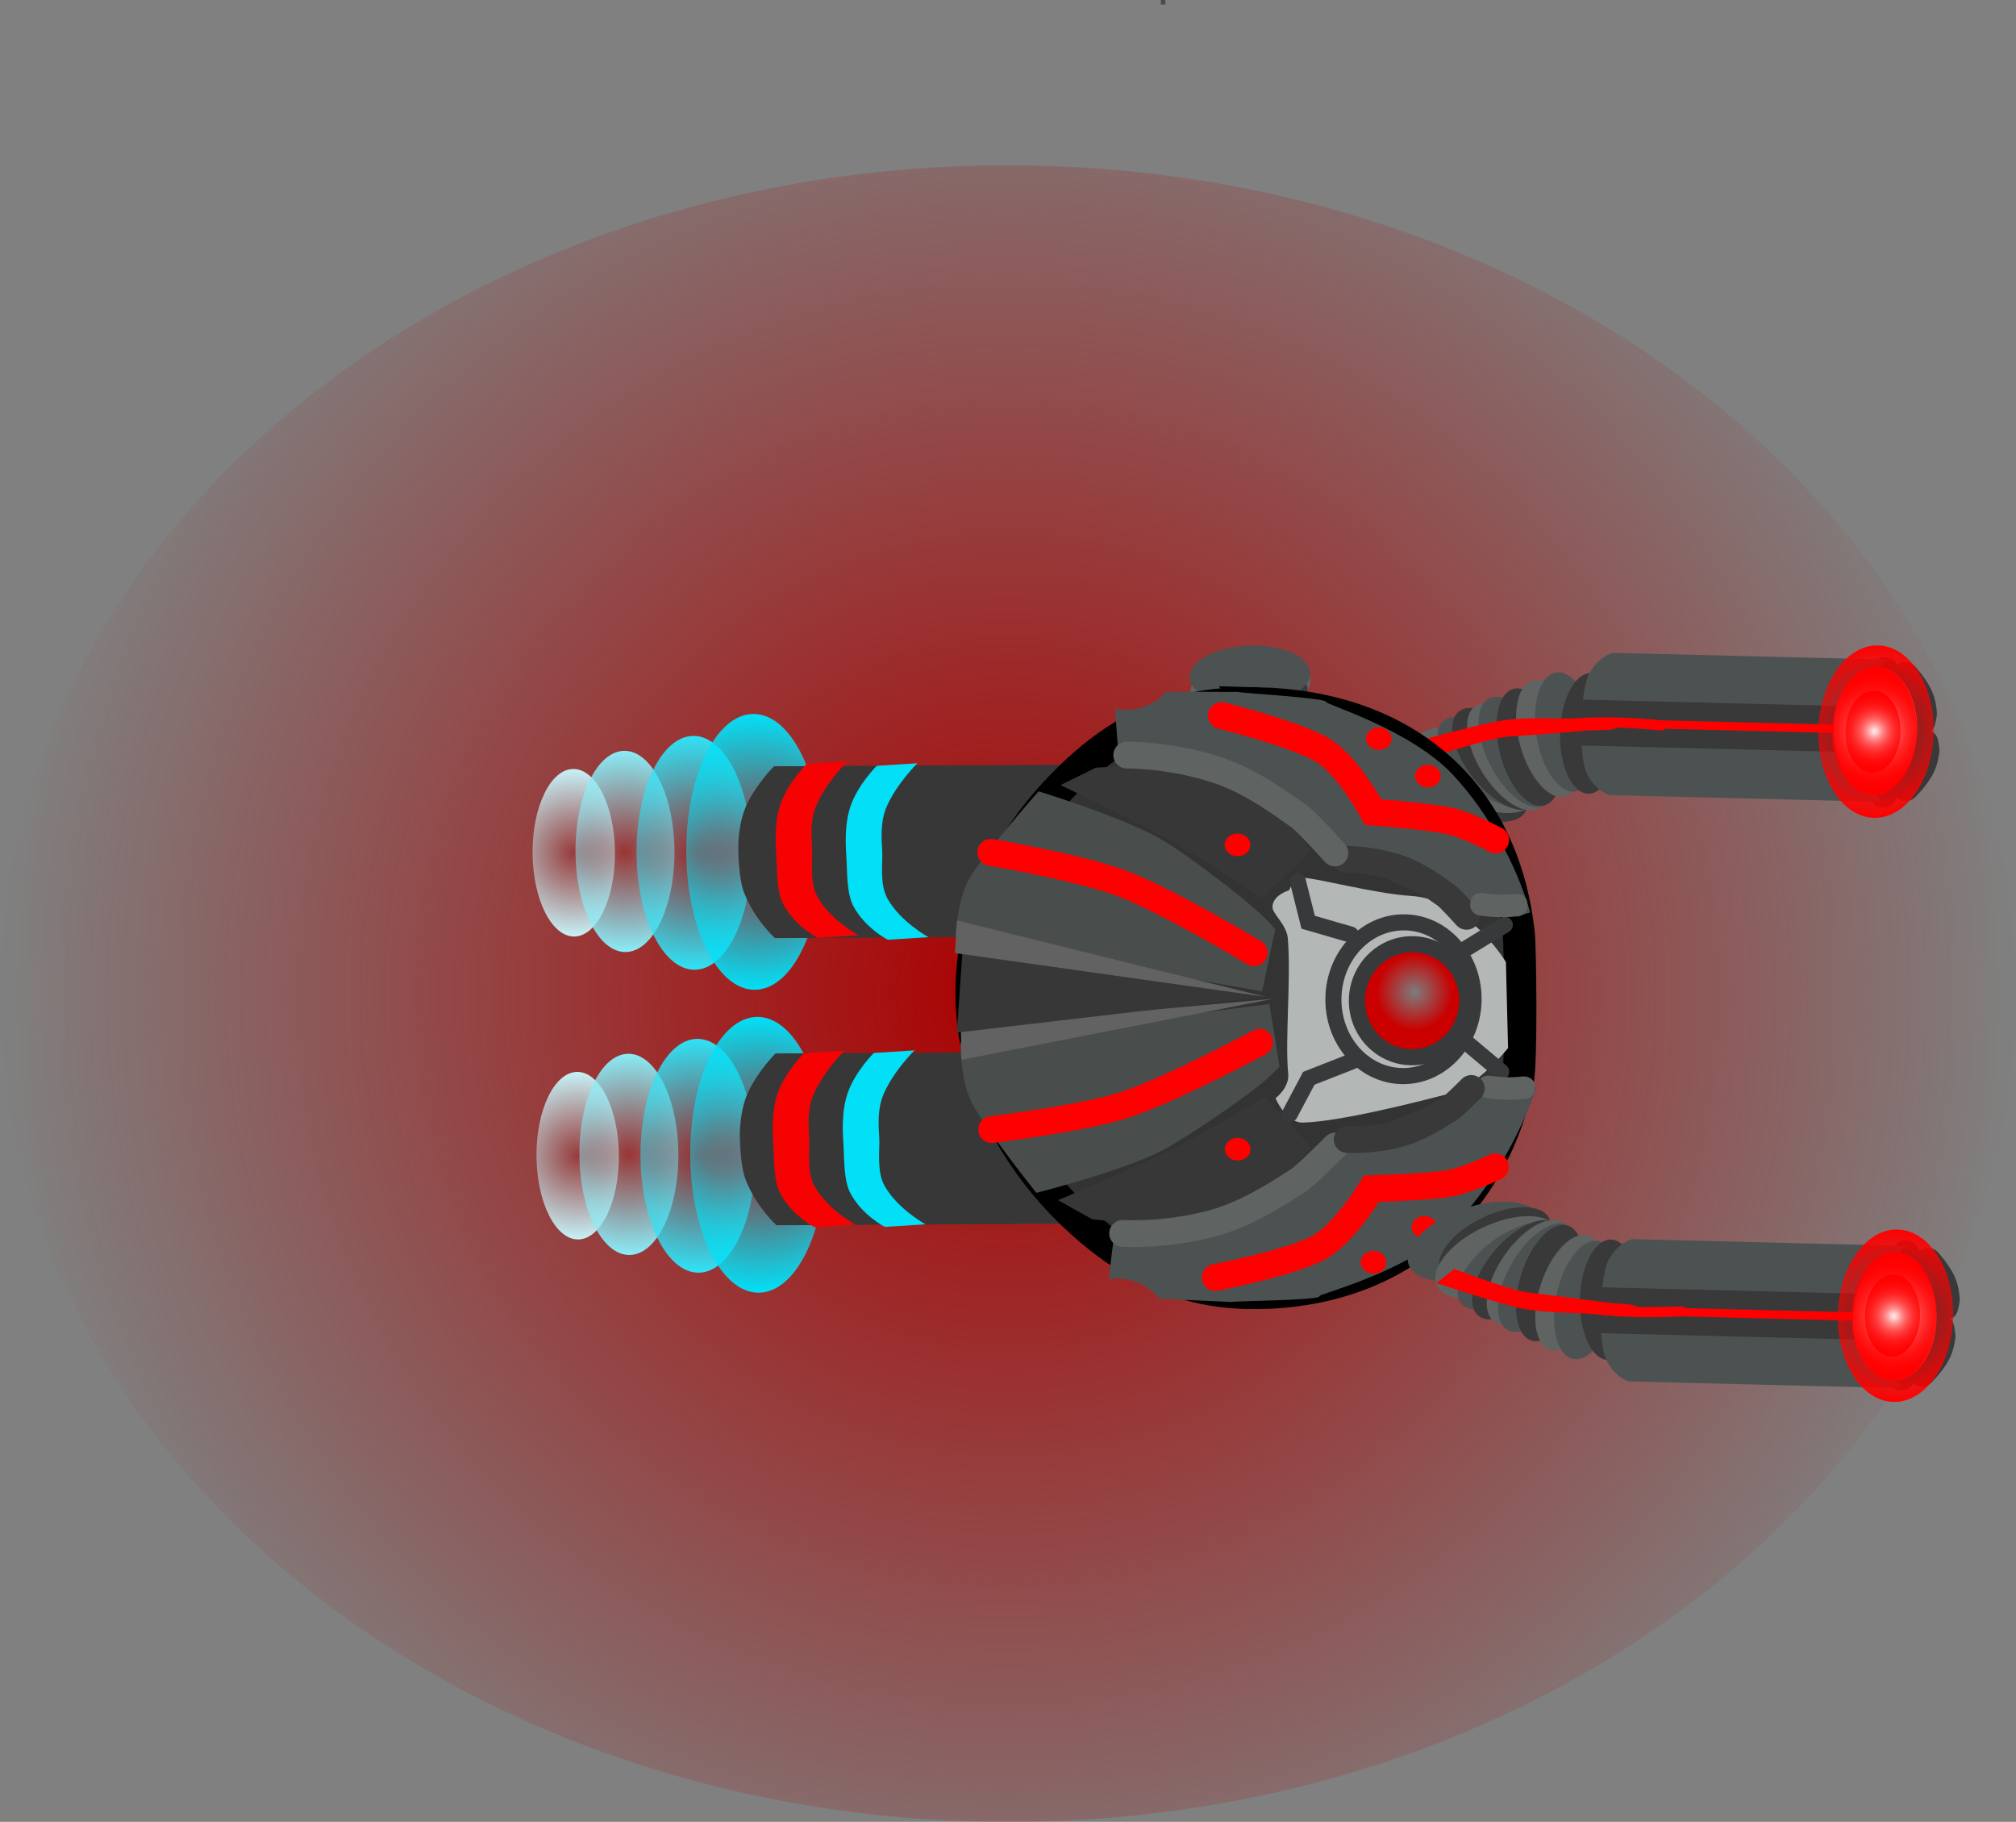 <svg version="1.1" xmlns="http://www.w3.org/2000/svg" xmlns:xlink="http://www.w3.org/1999/xlink" width="375.945" height="339.677" viewBox="0,0,375.945,339.677"><rect x="0" y="0" width="375.945" height="339.677" fill="#808080" stroke="none"/><defs><radialGradient cx="195.249" cy="185.453" r="187.973" gradientUnits="userSpaceOnUse" id="color-1"><stop offset="0" stop-color="#ab0000"/><stop offset="1" stop-color="#ab0000" stop-opacity="0"/></radialGradient><radialGradient cx="115.002" cy="215.675" r="15.617" gradientUnits="userSpaceOnUse" id="color-2"><stop offset="0" stop-color="#c6f2f7" stop-opacity="0"/><stop offset="1" stop-color="#c6f2f7"/></radialGradient><radialGradient cx="124.554" cy="215.433" r="18.757" gradientUnits="userSpaceOnUse" id="color-3"><stop offset="0" stop-color="#8aecf7" stop-opacity="0"/><stop offset="1" stop-color="#8aecf7"/></radialGradient><radialGradient cx="137.433" cy="215.693" r="21.799" gradientUnits="userSpaceOnUse" id="color-4"><stop offset="0" stop-color="#2ee3f7" stop-opacity="0"/><stop offset="1" stop-color="#2ee3f7"/></radialGradient><radialGradient cx="148.63" cy="215.512" r="25.712" gradientUnits="userSpaceOnUse" id="color-5"><stop offset="0" stop-color="#02e0f7" stop-opacity="0"/><stop offset="1" stop-color="#02e0f7"/></radialGradient><radialGradient cx="114.271" cy="159.196" r="15.617" gradientUnits="userSpaceOnUse" id="color-6"><stop offset="0" stop-color="#c6f2f7" stop-opacity="0"/><stop offset="1" stop-color="#c6f2f7"/></radialGradient><radialGradient cx="123.823" cy="158.954" r="18.757" gradientUnits="userSpaceOnUse" id="color-7"><stop offset="0" stop-color="#8aecf7" stop-opacity="0"/><stop offset="1" stop-color="#8aecf7"/></radialGradient><radialGradient cx="136.702" cy="159.213" r="21.799" gradientUnits="userSpaceOnUse" id="color-8"><stop offset="0" stop-color="#2ee3f7" stop-opacity="0"/><stop offset="1" stop-color="#2ee3f7"/></radialGradient><radialGradient cx="147.898" cy="159.032" r="25.712" gradientUnits="userSpaceOnUse" id="color-9"><stop offset="0" stop-color="#02e0f7" stop-opacity="0"/><stop offset="1" stop-color="#02e0f7"/></radialGradient><radialGradient cx="356.994" cy="136.134" r="11.662" gradientUnits="userSpaceOnUse" id="color-10"><stop offset="0" stop-color="#ffffff"/><stop offset="1" stop-color="#ff0000"/></radialGradient><radialGradient cx="356.56" cy="136.628" r="7.67" gradientUnits="userSpaceOnUse" id="color-11"><stop offset="0" stop-color="#ff0000" stop-opacity="0"/><stop offset="1" stop-color="#ff0000"/></radialGradient><radialGradient cx="356.841" cy="136.622" r="11.872" gradientUnits="userSpaceOnUse" id="color-12"><stop offset="0" stop-color="#ff0000" stop-opacity="0"/><stop offset="1" stop-color="#ff0000"/></radialGradient><radialGradient cx="357.123" cy="136.616" r="16.075" gradientUnits="userSpaceOnUse" id="color-13"><stop offset="0" stop-color="#ff0000" stop-opacity="0"/><stop offset="1" stop-color="#ff0000"/></radialGradient><radialGradient cx="271.063" cy="185.191" r="7.085" gradientUnits="userSpaceOnUse" id="color-14"><stop offset="0" stop-color="#7d7d7d"/><stop offset="1" stop-color="#ca0000"/></radialGradient><radialGradient cx="360.603" cy="245.991" r="11.662" gradientUnits="userSpaceOnUse" id="color-15"><stop offset="0" stop-color="#ffffff"/><stop offset="1" stop-color="#ff0000"/></radialGradient><radialGradient cx="360.194" cy="245.477" r="7.67" gradientUnits="userSpaceOnUse" id="color-16"><stop offset="0" stop-color="#ff0000" stop-opacity="0"/><stop offset="1" stop-color="#ff0000"/></radialGradient><radialGradient cx="360.475" cy="245.496" r="11.872" gradientUnits="userSpaceOnUse" id="color-17"><stop offset="0" stop-color="#ff0000" stop-opacity="0"/><stop offset="1" stop-color="#ff0000"/></radialGradient><radialGradient cx="360.755" cy="245.516" r="16.075" gradientUnits="userSpaceOnUse" id="color-18"><stop offset="0" stop-color="#ff0000" stop-opacity="0"/><stop offset="1" stop-color="#ff0000"/></radialGradient></defs><g transform="translate(-7.277,-0.205)"><g stroke-miterlimit="10"><g><path d="M7.277,185.299c0.07,-85.289 84.285,-154.36 188.099,-154.274c103.814,0.085 187.916,69.294 187.846,154.583c-0.07,85.289 -84.285,154.36 -188.099,154.274c-103.814,-0.085 -187.916,-69.294 -187.846,-154.583z" fill="url(#color-1)" stroke="none" stroke-width="NaN" stroke-linecap="butt"/><g stroke="none" stroke-width="0" stroke-linecap="butt"><path d="M114.917,200.059c4.242,-0.023 7.719,6.95 7.766,15.575c0.047,8.625 -3.353,15.636 -7.595,15.659c-4.242,0.023 -7.719,-6.95 -7.766,-15.575c-0.047,-8.625 3.353,-15.636 7.595,-15.659z" fill="url(#color-2)"/><path d="M124.451,196.676c5.095,-0.028 9.271,8.347 9.328,18.706c0.057,10.359 -4.027,18.78 -9.122,18.808c-5.095,0.028 -9.271,-8.347 -9.328,-18.706c-0.057,-10.359 4.027,-18.78 9.122,-18.808z" fill="url(#color-3)"/><path d="M137.313,193.894c5.921,-0.032 10.774,9.701 10.84,21.74c0.066,12.039 -4.68,21.825 -10.601,21.858c-5.921,0.032 -10.774,-9.701 -10.84,-21.74c-0.066,-12.039 4.68,-21.825 10.601,-21.858z" fill="url(#color-4)"/><path d="M148.489,189.8c6.984,-0.038 12.708,11.442 12.786,25.643c0.078,14.2 -5.52,25.743 -12.504,25.781c-6.984,0.038 -12.708,-11.442 -12.786,-25.643c-0.078,-14.2 5.52,-25.743 12.504,-25.781z" fill="url(#color-5)"/></g><g stroke="none" stroke-width="0" stroke-linecap="butt"><path d="M114.185,143.579c4.242,-0.023 7.719,6.95 7.766,15.575c0.047,8.625 -3.353,15.636 -7.595,15.659c-4.242,0.023 -7.719,-6.95 -7.766,-15.575c-0.047,-8.625 3.353,-15.636 7.595,-15.659z" fill="url(#color-6)"/><path d="M123.72,140.196c5.095,-0.028 9.271,8.347 9.328,18.706c0.057,10.359 -4.027,18.78 -9.122,18.808c-5.095,0.028 -9.271,-8.347 -9.328,-18.706c-0.057,-10.359 4.027,-18.78 9.122,-18.808z" fill="url(#color-7)"/><path d="M136.582,137.414c5.921,-0.032 10.774,9.701 10.84,21.74c0.066,12.039 -4.68,21.825 -10.601,21.858c-5.921,0.032 -10.774,-9.701 -10.84,-21.74c-0.066,-12.039 4.68,-21.825 10.601,-21.858z" fill="url(#color-8)"/><path d="M147.757,133.32c6.984,-0.038 12.708,11.442 12.786,25.643c0.078,14.2 -5.52,25.743 -12.504,25.781c-6.984,0.038 -12.708,-11.442 -12.786,-25.643c-0.078,-14.2 5.52,-25.743 12.504,-25.781z" fill="url(#color-9)"/></g><path d="M212.776,228.313l-60.697,0.333c0,0 -3.764,-3.366 -5.774,-8.533c-0.853,-2.193 -1.053,-6.44 -1.062,-8.079c-0.012,-2.128 0.278,-5.547 1.613,-8.338c1.898,-3.964 5.046,-7.084 5.046,-7.084l60.697,-0.333z" fill="#373737" stroke="none" stroke-width="NaN" stroke-linecap="butt"/><path d="M212.482,174.778l-60.697,0.333c0,0 -3.764,-3.366 -5.774,-8.533c-0.853,-2.193 -1.053,-6.44 -1.062,-8.079c-0.012,-2.128 0.278,-5.547 1.613,-8.338c1.898,-3.964 5.046,-7.084 5.046,-7.084l60.697,-0.333z" fill="#373737" stroke="none" stroke-width="NaN" stroke-linecap="butt"/><g><path d="M241.13,133.534c-6.164,0.727 -11.45,-1.142 -11.808,-4.173c-0.357,-3.031 4.35,-6.078 10.513,-6.805c6.164,-0.727 11.45,1.142 11.808,4.173c0.357,3.031 -4.35,6.078 -10.513,6.805z" fill="#5f6362" stroke="none" stroke-width="0" stroke-linecap="butt"/><path d="M241.289,136.123c-6.057,1.354 -11.507,0.037 -12.173,-2.942c-0.666,-2.979 3.704,-6.491 9.761,-7.845c6.057,-1.354 11.507,-0.037 12.173,2.942c0.666,2.979 -3.704,6.491 -9.761,7.845z" fill="#393939" stroke="none" stroke-width="0" stroke-linecap="butt"/><path d="M240.58,131.626c-6.202,0.242 -11.326,-2.034 -11.445,-5.084c-0.119,-3.05 4.812,-5.719 11.014,-5.961c6.202,-0.242 11.326,2.034 11.445,5.084c0.119,3.05 -4.812,5.719 -11.014,5.961z" fill="#4c5252" stroke="none" stroke-width="0" stroke-linecap="butt"/><g><path d="M277.195,152.061c-5.078,-2.272 -8.289,-6.138 -7.172,-8.635c1.117,-2.497 6.14,-2.68 11.218,-0.408c5.078,2.272 8.289,6.138 7.172,8.635c-1.117,2.497 -6.14,2.68 -11.217,0.408z" fill="#5f6362" stroke="none" stroke-width="0" stroke-linecap="butt"/><path d="M275.659,152.526c-6.685,-2.703 -11.027,-7.559 -9.698,-10.847c1.329,-3.288 7.826,-3.762 14.511,-1.06c6.685,2.703 11.027,7.559 9.698,10.847c-1.329,3.288 -7.826,3.762 -14.511,1.06z" fill="#4c5252" stroke="none" stroke-width="0" stroke-linecap="butt"/><path d="M279.213,151.026c-5.45,-2.969 -8.685,-7.548 -7.225,-10.229c1.46,-2.68 7.062,-2.447 12.512,0.522c5.45,2.969 8.685,7.548 7.225,10.229c-1.46,2.68 -7.062,2.447 -12.512,-0.522z" fill="#393939" stroke="none" stroke-width="0" stroke-linecap="butt"/><path d="M279.535,149.282c-6.056,-3.212 -9.699,-8.264 -8.138,-11.284c1.561,-3.019 7.735,-2.863 13.791,0.35c6.056,3.212 9.699,8.264 8.138,11.284c-1.561,3.019 -7.735,2.863 -13.791,-0.35z" fill="#5f6362" stroke="none" stroke-width="0" stroke-linecap="butt"/><path d="M281.002,146.487c-4.711,-4.041 -6.918,-9.195 -4.931,-11.512c1.987,-2.317 7.417,-0.919 12.128,3.122c4.711,4.041 6.918,9.195 4.931,11.512c-1.987,2.317 -7.417,0.919 -12.128,-3.122z" fill="#4c5252" stroke="none" stroke-width="0" stroke-linecap="butt"/><path d="M281.882,145.083c-3.798,-4.908 -4.921,-10.402 -2.507,-12.27c2.414,-1.868 7.45,0.597 11.248,5.505c3.798,4.908 4.921,10.402 2.507,12.27c-2.414,1.868 -7.45,-0.597 -11.248,-5.505z" fill="#393939" stroke="none" stroke-width="0" stroke-linecap="butt"/><path d="M283.726,144.251c-3.276,-5.271 -3.83,-10.851 -1.237,-12.462c2.593,-1.611 7.35,1.356 10.626,6.628c3.276,5.271 3.83,10.851 1.237,12.462c-2.593,1.611 -7.35,-1.356 -10.626,-6.628z" fill="#5f6362" stroke="none" stroke-width="0" stroke-linecap="butt"/><path d="M285.22,142.942c-2.853,-5.512 -2.969,-11.117 -0.258,-12.521c2.711,-1.403 7.221,1.927 10.074,7.439c2.853,5.512 2.969,11.117 0.258,12.521c-2.711,1.403 -7.221,-1.927 -10.074,-7.439z" fill="#4c5252" stroke="none" stroke-width="0" stroke-linecap="butt"/><path d="M287.043,140.916c-1.58,-6.002 -0.467,-11.497 2.484,-12.274c2.952,-0.777 6.625,3.459 8.205,9.461c1.58,6.002 0.467,11.497 -2.484,12.274c-2.952,0.777 -6.625,-3.459 -8.205,-9.461z" fill="#393939" stroke="none" stroke-width="0" stroke-linecap="butt"/><path d="M290.821,139.393c-1.686,-5.973 -0.671,-11.487 2.266,-12.317c2.938,-0.829 6.686,3.341 8.372,9.314c1.686,5.973 0.671,11.487 -2.266,12.317c-2.938,0.829 -6.686,-3.341 -8.372,-9.314z" fill="#5f6362" stroke="none" stroke-width="0" stroke-linecap="butt"/><path d="M293.824,137.582c-1.015,-6.123 0.604,-11.491 3.615,-11.99c3.011,-0.499 6.275,4.06 7.29,10.183c1.015,6.123 -0.604,11.491 -3.615,11.99c-3.011,0.499 -6.275,-4.06 -7.29,-10.183z" fill="#4c5252" stroke="none" stroke-width="0" stroke-linecap="butt"/><path d="M298.194,136.81c0.153,-6.205 2.751,-11.173 5.803,-11.098c3.051,0.075 5.401,5.166 5.247,11.371c-0.153,6.205 -2.751,11.173 -5.803,11.098c-3.051,-0.075 -5.401,-5.166 -5.247,-11.371z" fill="#393939" stroke="none" stroke-width="0" stroke-linecap="butt"/><path d="M358.507,148.304c0,0 -1.514,-1.599 -2.519,-3.503c-0.815,-1.543 -0.847,-3.08 -0.917,-3.405c-0.067,-0.31 0.294,-1.662 0.294,-1.662" fill="#393939" stroke="#393939" stroke-width="5" stroke-linecap="round"/><path d="M355.235,133.606c0,0 -0.293,-1.368 -0.211,-1.674c0.086,-0.321 0.194,-1.855 1.084,-3.355c1.098,-1.852 2.689,-3.374 2.689,-3.374" fill="#393939" stroke="#393939" stroke-width="5" stroke-linecap="round"/><path d="M359.005,123.183c0,0 -2.439,2.458 -3.995,5.552c-0.885,1.76 -1.645,4.692 -1.768,6.234c-0.251,-0.058 -0.429,-0.062 -0.429,-0.062c-7.117,-0.176 -14.514,-0.359 -21.631,-0.535c-9.244,-0.229 -18.428,-0.792 -27.547,-2.074c-0.434,-0.061 -0.869,-0.11 -1.305,-0.148c0.152,-1.926 0.523,-4.814 1.221,-6.193c1.705,-3.369 4.467,-4.034 4.467,-4.034l50.988,1.26z" fill="#4c5252" stroke="none" stroke-width="0" stroke-linecap="butt"/><path d="M354.633,143.97c1.401,3.167 3.716,5.742 3.716,5.742l-50.988,-1.26c0,0 -2.726,-0.801 -4.262,-4.25c-0.629,-1.412 -0.857,-4.315 -0.914,-6.245c0.437,-0.017 0.874,-0.044 1.31,-0.084c9.172,-0.83 18.372,-0.939 27.616,-0.71c7.117,0.176 14.514,0.359 21.631,0.535c0,0 0.178,0.004 0.432,-0.041c0.047,1.546 0.661,4.512 1.458,6.313z" fill="#4c5252" stroke="none" stroke-width="0" stroke-linecap="butt"/><path d="M353.842,138.727l-51.971,-1.285l0.125,-5.057l51.971,1.285z" fill="#ff0000" stroke="#393939" stroke-width="3.5" stroke-linecap="butt"/><path d="M362.534,126.139c0,0 1.514,1.599 2.519,3.503c0.815,1.543 0.847,3.08 0.917,3.405c0.067,0.31 -0.294,1.662 -0.294,1.662" fill="#393939" stroke="#393939" stroke-width="5" stroke-linecap="round"/><path d="M366.211,138.668c0,0 0.293,1.368 0.211,1.674c-0.086,0.321 -0.194,1.855 -1.084,3.355c-1.098,1.852 -2.689,3.374 -2.689,3.374" fill="#393939" stroke="#393939" stroke-width="5" stroke-linecap="round"/><path d="M349.198,135.942c0.159,-6.439 3.778,-11.572 8.084,-11.466c4.305,0.106 7.667,5.412 7.507,11.851c-0.159,6.439 -3.778,11.572 -8.084,11.466c-4.305,-0.106 -7.667,-5.412 -7.507,-11.851z" fill="url(#color-10)" stroke="none" stroke-width="0" stroke-linecap="butt"/><path d="M351.433,136.501c0.105,-4.234 2.485,-7.61 5.316,-7.54c2.831,0.07 5.042,3.559 4.937,7.794c-0.105,4.234 -2.485,7.61 -5.316,7.54c-2.831,-0.07 -5.042,-3.559 -4.937,-7.794z" fill="url(#color-11)" stroke="none" stroke-width="0" stroke-linecap="butt"/><path d="M348.905,136.426c0.162,-6.555 3.846,-11.781 8.229,-11.672c4.383,0.108 7.805,5.51 7.643,12.065c-0.162,6.555 -3.846,11.781 -8.229,11.672c-4.383,-0.108 -7.805,-5.51 -7.643,-12.065z" fill="url(#color-12)" stroke="none" stroke-width="0" stroke-linecap="butt"/><path d="M346.377,136.351c0.219,-8.875 5.208,-15.951 11.143,-15.804c5.934,0.147 10.567,7.46 10.348,16.335c-0.219,8.875 -5.208,15.951 -11.143,15.804c-5.934,-0.147 -10.567,-7.46 -10.348,-16.335z" fill="url(#color-13)" stroke="none" stroke-width="0" stroke-linecap="butt"/><path d="M317.665,136.399c0,0 -4.286,-0.269 -8.023,-0.587c-0.709,-0.06 -1.392,0.415 -2.041,0.445c-2.099,0.096 -3.96,0.084 -6.16,0.296c-1.27,0.123 -8.43,0.708 -12.784,0.975c-3.381,0.207 -14.186,3.721 -14.186,3.721l-3.135,-2.797c0,0 12.332,-3.37 16.121,-3.925c4.835,-0.707 11.294,-0.218 13.831,-0.399c8.127,-0.581 16.182,0.435 16.182,0.435z" fill="#ff0000" stroke="none" stroke-width="0" stroke-linecap="butt"/></g><path d="M241.931,131.334c26.461,0.654 45.577,15.73 48.56,42.929c0.288,2.628 0.575,24.168 -0.22,27.806c-5.544,25.361 -25.277,39.818 -50.654,39.191c-7.23,-0.179 -13.573,-2.018 -19.326,-5.086c-4.534,-2.419 -8.702,-5.602 -12.646,-9.337c-11.137,-10.547 -19.611,-25.702 -19.187,-42.84c0.415,-16.807 9.541,-31.063 20.807,-41.049c9.452,-8.379 19.428,-11.941 32.667,-11.613z" fill="#333333" stroke="#000000" stroke-width="6" stroke-linecap="butt"/><path d="M215.212,132.371c0.542,0.098 1.1,0.156 1.671,0.17c3.203,0.079 6.073,-1.237 7.862,-3.322c0.504,-0.12 12.371,0.046 13.476,-0.023c-0.52,0.185 16.762,1.132 16.366,1.9c-0.206,0.4 15.933,5.186 23.785,13.725c10.746,11.685 14.242,25.498 14.242,25.498c0,0 -5.691,2.195 -11.002,-0.503c-1.474,-0.749 -1.07,-3.19 -2.764,-4.024c-6.808,-3.353 -16.964,-6.099 -18.539,-5.817c-0.859,0.154 -7.677,-9.673 -17.648,-14.777c-12.064,-6.175 -26.912,-5.517 -26.912,-5.517z" fill="#4c5252" stroke="none" stroke-width="0" stroke-linecap="butt"/><path d="M275.944,144.964c-0.029,1.164 -1.123,2.08 -2.444,2.048c-1.321,-0.033 -2.369,-1.002 -2.34,-2.166c0.029,-1.164 1.123,-2.08 2.444,-2.048c1.321,0.033 2.369,1.002 2.34,2.166z" fill="#ff0000" stroke="none" stroke-width="0.5" stroke-linecap="butt"/><path d="M245.881,199.059c0,0 -1.559,1.865 -5.259,4.652c-4.118,3.101 -12.556,8.888 -16.462,10.916c-3.005,1.56 -7.27,3.119 -11.351,4.44c-6.361,2.058 -12.275,3.537 -12.275,3.537c0,0 -9.577,-11.95 -12.146,-17.028c-2.007,-3.968 -2.004,-10.94 -2.004,-10.94c0,0 26.5,-3.319 37.047,-4.641c7.862,-0.985 20.584,-2.578 20.584,-2.578z" fill="#494d4c" stroke="none" stroke-width="0" stroke-linecap="butt"/><path d="M251.736,213.985c0,0 -1.613,2.417 -4.468,4.901c-2.985,2.597 -7.283,5.286 -10.441,6.334c-2.983,0.99 -7.914,2.398 -12.661,2.721c-6.788,0.461 -13.22,-0.417 -13.22,-0.417l-6.376,-3.555c0,0 14.946,-6.27 21.62,-9.61c6.124,-3.065 16.919,-9.676 16.919,-9.676z" fill="#373737" stroke="none" stroke-width="0" stroke-linecap="butt"/><path d="M214.919,231.392c0,0 14.798,1.391 27.152,-4.18c10.211,-4.605 17.506,-14.083 18.357,-13.887c1.56,0.359 11.839,-1.881 18.804,-4.894c2.495,-1.079 2.337,-4.697 4.33,-5.6c4.378,-1.982 10.246,0.087 10.246,0.087c0,0 -4.778,15.295 -16.088,26.435c-8.265,8.141 -24.621,12.123 -24.434,12.533c0.358,0.787 -16.95,0.878 -16.44,1.089c-1.1,-0.123 -12.96,-0.544 -13.458,-0.689c-1.684,-2.171 -4.486,-3.627 -7.689,-3.706c-0.571,-0.014 -1.132,0.016 -1.678,0.087z" fill="#4c5252" stroke="none" stroke-width="0" stroke-linecap="butt"/><path d="M238.027,216.574c-1.321,-0.033 -2.369,-1.002 -2.34,-2.166c0.029,-1.164 1.123,-2.08 2.444,-2.048c1.321,0.033 2.369,1.002 2.34,2.166c-0.029,1.164 -1.123,2.08 -2.444,2.048z" fill="#ff0000" stroke="none" stroke-width="0.5" stroke-linecap="butt"/><path d="M272.856,231.138c-1.321,-0.033 -2.369,-1.002 -2.34,-2.166c0.029,-1.164 1.123,-2.08 2.444,-2.048c1.321,0.033 2.369,1.002 2.34,2.166c-0.029,1.164 -1.123,2.08 -2.444,2.048z" fill="#ff0000" stroke="none" stroke-width="0.5" stroke-linecap="butt"/><path d="M263.359,237.65c-1.321,-0.033 -2.369,-1.002 -2.34,-2.166c0.029,-1.164 1.123,-2.08 2.444,-2.048c1.321,0.033 2.369,1.002 2.34,2.166c-0.029,1.164 -1.123,2.08 -2.444,2.048z" fill="#ff0000" stroke="none" stroke-width="0.5" stroke-linecap="butt"/><path d="M233.897,238.397c0,0 14.511,-2.854 19.429,-5.65c4.79,-2.724 9.707,-10.917 9.707,-10.917c0,0 10.358,-0.261 14.529,-0.996c3.333,-0.587 8.553,-3.072 8.553,-3.072" fill="none" stroke="#ff0000" stroke-width="5" stroke-linecap="round"/><path d="M242.162,194.54c0,0 -16.419,8.817 -25.076,11.635c-7.931,2.582 -24.878,4.628 -24.878,4.628" fill="none" stroke="#ff0000" stroke-width="5" stroke-linecap="round"/><path d="M272.292,176.521c5.682,0.14 10.171,4.971 10.027,10.789c-0.144,5.818 -4.866,10.421 -10.548,10.28c-5.682,-0.14 -10.171,-4.971 -10.027,-10.789c0.144,-5.818 4.866,-10.421 10.548,-10.28z" fill="#ff0000" stroke="none" stroke-width="0" stroke-linecap="butt"/><path d="M256.287,213.863c0,0 -5.795,5.868 -7.204,6.64c-1.478,0.809 -8.305,5.778 -15.58,7.755c-8.978,2.44 -16.877,1.912 -16.877,1.912" fill="none" stroke="#5f6362" stroke-width="5" stroke-linecap="round"/><path d="M186.544,197.803l-0.089,-6.081l58.302,-5.305z" fill="#626262" stroke="none" stroke-width="0" stroke-linecap="butt"/><path d="M185.712,192.722l1.113,-15.96l55.305,9.378z" fill="#373737" stroke="none" stroke-width="0" stroke-linecap="butt"/><path d="M288.504,195.596c0,0 -5.553,7.105 -11.003,8.521c-5.185,1.348 -20.13,5.208 -27.245,5.386c-3.2,0.08 -5.123,-4.54 -5.123,-4.54c0,0 2.638,-1.954 2.369,-4.615c-0.622,-6.156 0.557,-17.732 -0.074,-25.209c-0.21,-2.494 -2.869,-4.586 -2.866,-5.796c0.006,-2.27 3.12,-3.153 3.12,-3.153c0,0 0.762,-2.316 2.674,-2.311c2.346,0.006 13.159,2.918 20.059,3.367c10.774,0.702 17.687,12.331 17.687,12.331z" fill="#b3b7b6" stroke="none" stroke-width="0" stroke-linecap="butt"/><path d="M242.637,185.04c0,0 -12.627,-2.22 -20.431,-3.592c-10.469,-1.841 -36.773,-6.465 -36.773,-6.465c0,0 0.341,-6.964 2.542,-10.827c2.817,-4.945 12.973,-16.407 12.973,-16.407c0,0 5.834,1.769 12.086,4.139c4.011,1.521 8.193,3.289 11.117,4.995c3.802,2.219 11.943,8.415 15.903,11.716c3.558,2.966 5.022,4.906 5.022,4.906z" fill="#494d4c" stroke="none" stroke-width="0" stroke-linecap="butt"/><path d="M242.585,167.751c0,0 -10.454,-7.136 -16.42,-10.5c-6.501,-3.666 -21.119,-10.667 -21.119,-10.667l6.543,-3.235c0,0 6.468,-0.559 13.224,0.237c4.725,0.557 9.582,2.207 12.512,3.343c3.102,1.203 7.262,4.101 10.115,6.842c2.729,2.621 4.221,5.115 4.221,5.115z" fill="#373737" stroke="none" stroke-width="0" stroke-linecap="butt"/><path d="M258.114,160.407c0,0 4.617,-0.08 9.778,1.6c4.182,1.362 8.016,4.454 8.854,4.967c0.799,0.49 4.006,4.076 4.006,4.076" fill="#393939" stroke="#393939" stroke-width="5" stroke-linecap="round"/><path d="M240.438,157.79c-0.029,1.164 -1.123,2.08 -2.444,2.048c-1.321,-0.033 -2.369,-1.002 -2.34,-2.166c0.029,-1.164 1.123,-2.08 2.444,-2.048c1.321,0.033 2.369,1.002 2.34,2.166z" fill="#ff0000" stroke="none" stroke-width="0.5" stroke-linecap="butt"/><path d="M266.781,137.991c-0.029,1.164 -1.123,2.08 -2.444,2.048c-1.321,-0.033 -2.369,-1.002 -2.34,-2.166c0.029,-1.164 1.123,-2.08 2.444,-2.048c1.321,0.033 2.369,1.002 2.34,2.166z" fill="#ff0000" stroke="none" stroke-width="0.5" stroke-linecap="butt"/><path d="M286.184,156.812c0,0 -5.09,-2.739 -8.39,-3.491c-4.13,-0.94 -14.462,-1.712 -14.462,-1.712c0,0 -4.505,-8.426 -9.155,-11.383c-4.774,-3.036 -19.126,-6.603 -19.126,-6.603" fill="none" stroke="#ff0000" stroke-width="5" stroke-linecap="round"/><path d="M192.049,159.123c0,0 16.826,2.881 24.619,5.852c8.507,3.243 24.471,12.86 24.471,12.86" fill="none" stroke="#ff0000" stroke-width="5" stroke-linecap="round"/><path d="M260.314,186.531c0.144,-5.818 4.866,-10.421 10.548,-10.28c5.682,0.14 10.171,4.971 10.027,10.789c-0.144,5.818 -4.866,10.421 -10.548,10.28c-5.682,-0.14 -10.171,-4.971 -10.027,-10.789z" fill="#ca0000" stroke="#38393b" stroke-width="3" stroke-linecap="butt"/><path d="M217.393,140.987c0,0 7.916,-0.137 16.762,2.744c7.169,2.335 13.742,7.635 15.178,8.516c1.37,0.84 6.868,6.988 6.868,6.988" fill="none" stroke="#5f6362" stroke-width="5" stroke-linecap="round"/><path d="M243.329,186.076l-57.968,-8.179l0.389,-6.069z" fill="#626262" stroke="none" stroke-width="0" stroke-linecap="butt"/><path d="M264.146,185.02c0.097,-3.912 3.272,-7.006 7.091,-6.912c3.82,0.094 6.838,3.342 6.741,7.253c-0.097,3.912 -3.272,7.006 -7.091,6.912c-3.82,-0.094 -6.838,-3.342 -6.741,-7.253z" fill="url(#color-14)" stroke="none" stroke-width="0" stroke-linecap="butt"/><path d="M269.354,172.178c7.214,0.178 12.904,6.737 12.709,14.65c-0.196,7.913 -6.203,14.183 -13.417,14.004c-7.214,-0.178 -12.904,-6.737 -12.709,-14.65c0.196,-7.913 6.203,-14.183 13.417,-14.004z" fill="none" stroke="#38393b" stroke-width="3" stroke-linecap="butt"/><path d="M259.178,174.456l-7.954,-2.305l-1.919,-7.637" fill="none" stroke="#38393b" stroke-width="3" stroke-linecap="round"/><path d="M247.81,207.906l3.538,-6.659l8.09,-3.173" fill="none" stroke="#38393b" stroke-width="3" stroke-linecap="round"/><path d="M281.022,194.813l6.196,5.213" fill="none" stroke="#38393b" stroke-width="3" stroke-linecap="round"/><path d="M280.617,177.094l7.278,-4.458" fill="none" stroke="#38393b" stroke-width="3" stroke-linecap="round"/><path d="M293.538,203.064c-0.052,2.107 -2.005,2.059 -2.005,2.059l-0.018,-0.017c-2.434,0.263 -4.543,0.18 -6.967,-0.169c0,0 -1.935,-0.281 -1.668,-2.369c0.267,-2.089 2.203,-1.808 2.203,-1.808c2.137,0.313 3.909,0.393 6.051,0.153l0.503,-0.004c0,0 1.953,0.048 1.901,2.155z" fill="#5f6362" stroke="none" stroke-width="0.5" stroke-linecap="butt"/><path d="M292.13,169.016c-0.052,2.107 -2.005,2.059 -2.005,2.059l-0.018,-0.017c-2.434,0.263 -4.543,0.18 -6.967,-0.169c0,0 -1.935,-0.281 -1.668,-2.369c0.267,-2.089 2.203,-1.808 2.203,-1.808c2.137,0.313 3.909,0.393 6.051,0.153l0.503,-0.004c0,0 1.953,0.048 1.901,2.155z" fill="#5f6362" stroke="none" stroke-width="0.5" stroke-linecap="butt"/><path d="M281.645,203.146c0,0 -3.38,3.423 -4.203,3.873c-0.862,0.472 -4.845,3.37 -9.089,4.524c-5.237,1.424 -9.845,1.115 -9.845,1.115" fill="#393939" stroke="#393939" stroke-width="5" stroke-linecap="round"/><g><path d="M292.872,227.103c0.993,2.55 -2.405,6.252 -7.589,8.27c-5.184,2.018 -10.191,1.587 -11.184,-0.962c-0.993,-2.55 2.405,-6.252 7.589,-8.27c5.184,-2.018 10.191,-1.587 11.184,0.962z" fill="#5f6362" stroke="none" stroke-width="0" stroke-linecap="butt"/><path d="M294.619,227.376c1.165,3.349 -3.412,7.985 -10.222,10.354c-6.811,2.369 -13.276,1.574 -14.441,-1.775c-1.165,-3.349 3.412,-7.985 10.222,-10.354c6.811,-2.369 13.276,-1.574 14.441,1.775z" fill="#4c5252" stroke="none" stroke-width="0" stroke-linecap="butt"/><path d="M296.175,227.371c1.326,2.749 -2.131,7.164 -7.722,9.859c-5.59,2.696 -11.197,2.653 -12.523,-0.097c-1.326,-2.749 2.131,-7.164 7.722,-9.859c5.59,-2.696 11.197,-2.653 12.523,0.097z" fill="#393939" stroke="none" stroke-width="0" stroke-linecap="butt"/><path d="M297.679,229.364c1.41,3.093 -2.479,7.959 -8.686,10.868c-6.207,2.909 -12.381,2.761 -13.791,-0.332c-1.41,-3.093 2.479,-7.959 8.686,-10.868c6.207,-2.909 12.381,-2.761 13.791,0.332z" fill="#5f6362" stroke="none" stroke-width="0" stroke-linecap="butt"/><path d="M297.483,229.378c1.87,2.412 -0.589,7.451 -5.494,11.254c-4.905,3.803 -10.397,4.931 -12.267,2.519c-1.87,-2.412 0.589,-7.451 5.494,-11.254c4.905,-3.803 10.397,-4.931 12.267,-2.519z" fill="#4c5252" stroke="none" stroke-width="0" stroke-linecap="butt"/><path d="M297.532,228.399c2.319,1.985 0.926,7.416 -3.11,12.131c-4.036,4.715 -9.188,6.927 -11.507,4.942c-2.319,-1.985 -0.926,-7.416 3.11,-12.131c4.036,-4.715 9.188,-6.927 11.507,-4.942z" fill="#393939" stroke="none" stroke-width="0" stroke-linecap="butt"/><path d="M298.766,228.17c2.51,1.737 1.681,7.282 -1.852,12.386c-3.532,5.103 -8.431,7.832 -10.94,6.094c-2.51,-1.737 -1.681,-7.282 1.852,-12.386c3.532,-5.103 8.431,-7.832 10.94,-6.094z" fill="#5f6362" stroke="none" stroke-width="0" stroke-linecap="butt"/><path d="M299.683,228.713c2.638,1.535 2.246,7.129 -0.876,12.493c-3.122,5.364 -7.792,8.468 -10.43,6.932c-2.638,-1.535 -2.246,-7.129 0.876,-12.493c3.122,-5.364 7.792,-8.468 10.43,-6.932z" fill="#4c5252" stroke="none" stroke-width="0" stroke-linecap="butt"/><path d="M299.637,228.715c2.91,0.922 3.749,6.465 1.875,12.382c-1.874,5.917 -5.753,9.966 -8.663,9.044c-2.91,-0.922 -3.749,-6.465 -1.875,-12.382c1.874,-5.917 5.753,-9.966 8.663,-9.044z" fill="#393939" stroke="none" stroke-width="0" stroke-linecap="butt"/><path d="M303.494,230.578c2.893,0.973 3.634,6.531 1.655,12.413c-1.979,5.882 -5.929,9.862 -8.822,8.889c-2.893,-0.973 -3.634,-6.531 -1.655,-12.413c1.979,-5.882 5.929,-9.862 8.822,-8.889z" fill="#5f6362" stroke="none" stroke-width="0" stroke-linecap="butt"/><path d="M305.366,231.613c2.983,0.647 4.334,6.089 3.018,12.154c-1.316,6.065 -4.801,10.458 -7.784,9.81c-2.983,-0.647 -4.334,-6.089 -3.018,-12.154c1.316,-6.065 4.801,-10.458 7.784,-9.81z" fill="#4c5252" stroke="none" stroke-width="0" stroke-linecap="butt"/><path d="M307.711,231.313c3.051,0.075 5.401,5.166 5.247,11.371c-0.153,6.205 -2.751,11.173 -5.803,11.098c-3.051,-0.075 -5.401,-5.166 -5.247,-11.371c0.153,-6.205 2.751,-11.173 5.803,-11.098z" fill="#393939" stroke="none" stroke-width="0" stroke-linecap="butt"/><path d="M359.153,242.314c0,0 -0.293,-1.368 -0.211,-1.674c0.086,-0.321 0.194,-1.855 1.084,-3.355c1.098,-1.852 2.689,-3.374 2.689,-3.374" fill="#393939" stroke="#393939" stroke-width="5" stroke-linecap="round"/><path d="M361.864,256.998c0,0 -1.514,-1.599 -2.519,-3.503c-0.815,-1.543 -0.847,-3.08 -0.917,-3.405c-0.067,-0.31 0.294,-1.662 0.294,-1.662" fill="#393939" stroke="#393939" stroke-width="5" stroke-linecap="round"/><path d="M361.971,259.025l-50.988,-1.26c0,0 -2.726,-0.801 -4.262,-4.25c-0.629,-1.412 -0.857,-4.315 -0.914,-6.245c0.437,-0.017 0.874,-0.044 1.31,-0.084c9.172,-0.83 18.372,-0.939 27.616,-0.71c7.117,0.176 14.514,0.359 21.631,0.535c0,0 0.178,0.004 0.432,-0.041c0.047,1.546 0.661,4.512 1.458,6.313c1.401,3.167 3.716,5.742 3.716,5.742z" fill="#4c5252" stroke="none" stroke-width="0" stroke-linecap="butt"/><path d="M358.632,238.048c-0.885,1.76 -1.645,4.692 -1.768,6.234c-0.251,-0.058 -0.429,-0.062 -0.429,-0.062c-7.117,-0.176 -14.514,-0.359 -21.631,-0.535c-9.244,-0.229 -18.428,-0.792 -27.547,-2.074c-0.434,-0.061 -0.869,-0.11 -1.305,-0.148c0.152,-1.926 0.523,-4.814 1.221,-6.193c1.705,-3.369 4.467,-4.034 4.467,-4.034l50.988,1.26c0,0 -2.439,2.458 -3.995,5.552z" fill="#4c5252" stroke="none" stroke-width="0" stroke-linecap="butt"/><path d="M357.458,248.302l-51.971,-1.285l0.125,-5.057l51.971,1.285z" fill="#ff0000" stroke="#393939" stroke-width="3.5" stroke-linecap="butt"/><path d="M369.205,247.845c0,0 0.293,1.368 0.211,1.674c-0.086,0.321 -0.194,1.855 -1.084,3.355c-1.098,1.852 -2.689,3.374 -2.689,3.374" fill="#393939" stroke="#393939" stroke-width="5" stroke-linecap="round"/><path d="M366.792,235.347c0,0 1.514,1.599 2.519,3.503c0.815,1.543 0.847,3.08 0.917,3.405c0.067,0.31 -0.294,1.662 -0.294,1.662" fill="#393939" stroke="#393939" stroke-width="5" stroke-linecap="round"/><path d="M360.891,234.333c4.305,0.106 7.667,5.412 7.507,11.851c-0.159,6.439 -3.778,11.572 -8.084,11.466c-4.305,-0.106 -7.667,-5.412 -7.507,-11.851c0.159,-6.439 3.778,-11.572 8.084,-11.466z" fill="url(#color-15)" stroke="none" stroke-width="0" stroke-linecap="butt"/><path d="M360.384,237.81c2.831,0.07 5.042,3.559 4.937,7.794c-0.105,4.234 -2.485,7.61 -5.316,7.54c-2.831,-0.07 -5.042,-3.559 -4.937,-7.794c0.105,-4.234 2.485,-7.61 5.316,-7.54z" fill="url(#color-16)" stroke="none" stroke-width="0" stroke-linecap="butt"/><path d="M360.768,233.628c4.383,0.108 7.805,5.51 7.643,12.065c-0.162,6.555 -3.846,11.781 -8.229,11.672c-4.383,-0.108 -7.805,-5.51 -7.643,-12.065c0.162,-6.555 3.846,-11.781 8.229,-11.672z" fill="url(#color-17)" stroke="none" stroke-width="0" stroke-linecap="butt"/><path d="M361.153,229.446c5.934,0.147 10.567,7.46 10.348,16.335c-0.219,8.875 -5.208,15.951 -11.143,15.804c-5.934,-0.147 -10.567,-7.46 -10.348,-16.335c0.219,-8.875 5.208,-15.951 11.143,-15.804z" fill="url(#color-18)" stroke="none" stroke-width="0" stroke-linecap="butt"/><path d="M321.049,245.608c0,0 -8.095,0.617 -16.183,-0.365c-2.525,-0.307 -9,-0.137 -13.795,-1.082c-3.757,-0.741 -15.907,-4.716 -15.907,-4.716l3.27,-2.639c0,0 10.618,4.044 13.985,4.418c4.335,0.481 11.458,1.42 12.72,1.605c2.187,0.321 4.046,0.401 6.137,0.6c0.647,0.062 1.306,0.571 2.017,0.545c3.748,-0.133 8.042,-0.19 8.042,-0.19z" fill="#ff0000" stroke="none" stroke-width="0" stroke-linecap="butt"/></g></g><path d="M224.596,1.048l-0.843,0.005l-0.005,-0.843l0.843,-0.005z" fill="#494d4c" stroke="none" stroke-width="0" stroke-linecap="butt"/><path d="M166.812,228.544l-7.579,0.484c0,0 -4.179,-2.079 -6.441,-6.281c-1.265,-2.35 -1.143,-6.657 -1.261,-8.508c-0.177,-2.766 -0.493,-6.983 0.937,-10.658c1.472,-3.781 4.695,-6.982 4.695,-6.982l7.579,-0.484c0,0 -3.789,3.708 -5.707,8.03c-1.266,2.853 -0.992,6.131 -0.858,8.224c0.137,2.151 -0.561,6.288 1.02,9.058c2.486,4.355 7.615,7.117 7.615,7.117z" fill="#f70202" stroke="none" stroke-width="0" stroke-linecap="butt"/><path d="M167.359,174.586l-7.579,0.484c0,0 -4.179,-2.079 -6.441,-6.281c-1.265,-2.35 -1.143,-6.657 -1.261,-8.508c-0.177,-2.766 -0.493,-6.983 0.937,-10.658c1.472,-3.781 4.695,-6.982 4.695,-6.982l7.579,-0.484c0,0 -3.789,3.708 -5.707,8.03c-1.266,2.853 -0.992,6.131 -0.858,8.224c0.137,2.151 -0.561,6.288 1.02,9.058c2.486,4.355 7.615,7.117 7.615,7.117z" fill="#f70202" stroke="none" stroke-width="0" stroke-linecap="butt"/><path d="M179.879,228.472l-7.579,0.484c0,0 -4.179,-2.079 -6.441,-6.281c-1.265,-2.35 -1.143,-6.657 -1.261,-8.508c-0.177,-2.766 -0.493,-6.983 0.937,-10.658c1.472,-3.781 4.695,-6.982 4.695,-6.982l7.579,-0.484c0,0 -3.789,3.708 -5.707,8.03c-1.266,2.853 -0.992,6.131 -0.858,8.224c0.137,2.151 -0.561,6.288 1.02,9.058c2.486,4.355 7.615,7.117 7.615,7.117z" fill="#02e0f7" stroke="none" stroke-width="0" stroke-linecap="butt"/><path d="M180.428,174.936l-7.579,0.484c0,0 -4.179,-2.079 -6.441,-6.281c-1.265,-2.35 -1.143,-6.657 -1.261,-8.508c-0.177,-2.766 -0.493,-6.983 0.937,-10.658c1.472,-3.781 4.695,-6.982 4.695,-6.982l7.579,-0.484c0,0 -3.789,3.708 -5.707,8.03c-1.266,2.853 -0.992,6.131 -0.858,8.224c0.137,2.151 -0.561,6.288 1.02,9.058c2.486,4.355 7.615,7.117 7.615,7.117z" fill="#02e0f7" stroke="none" stroke-width="0" stroke-linecap="butt"/></g></g></g></svg><!--rotationCenter:232.72323577595074:179.79472566125256-->